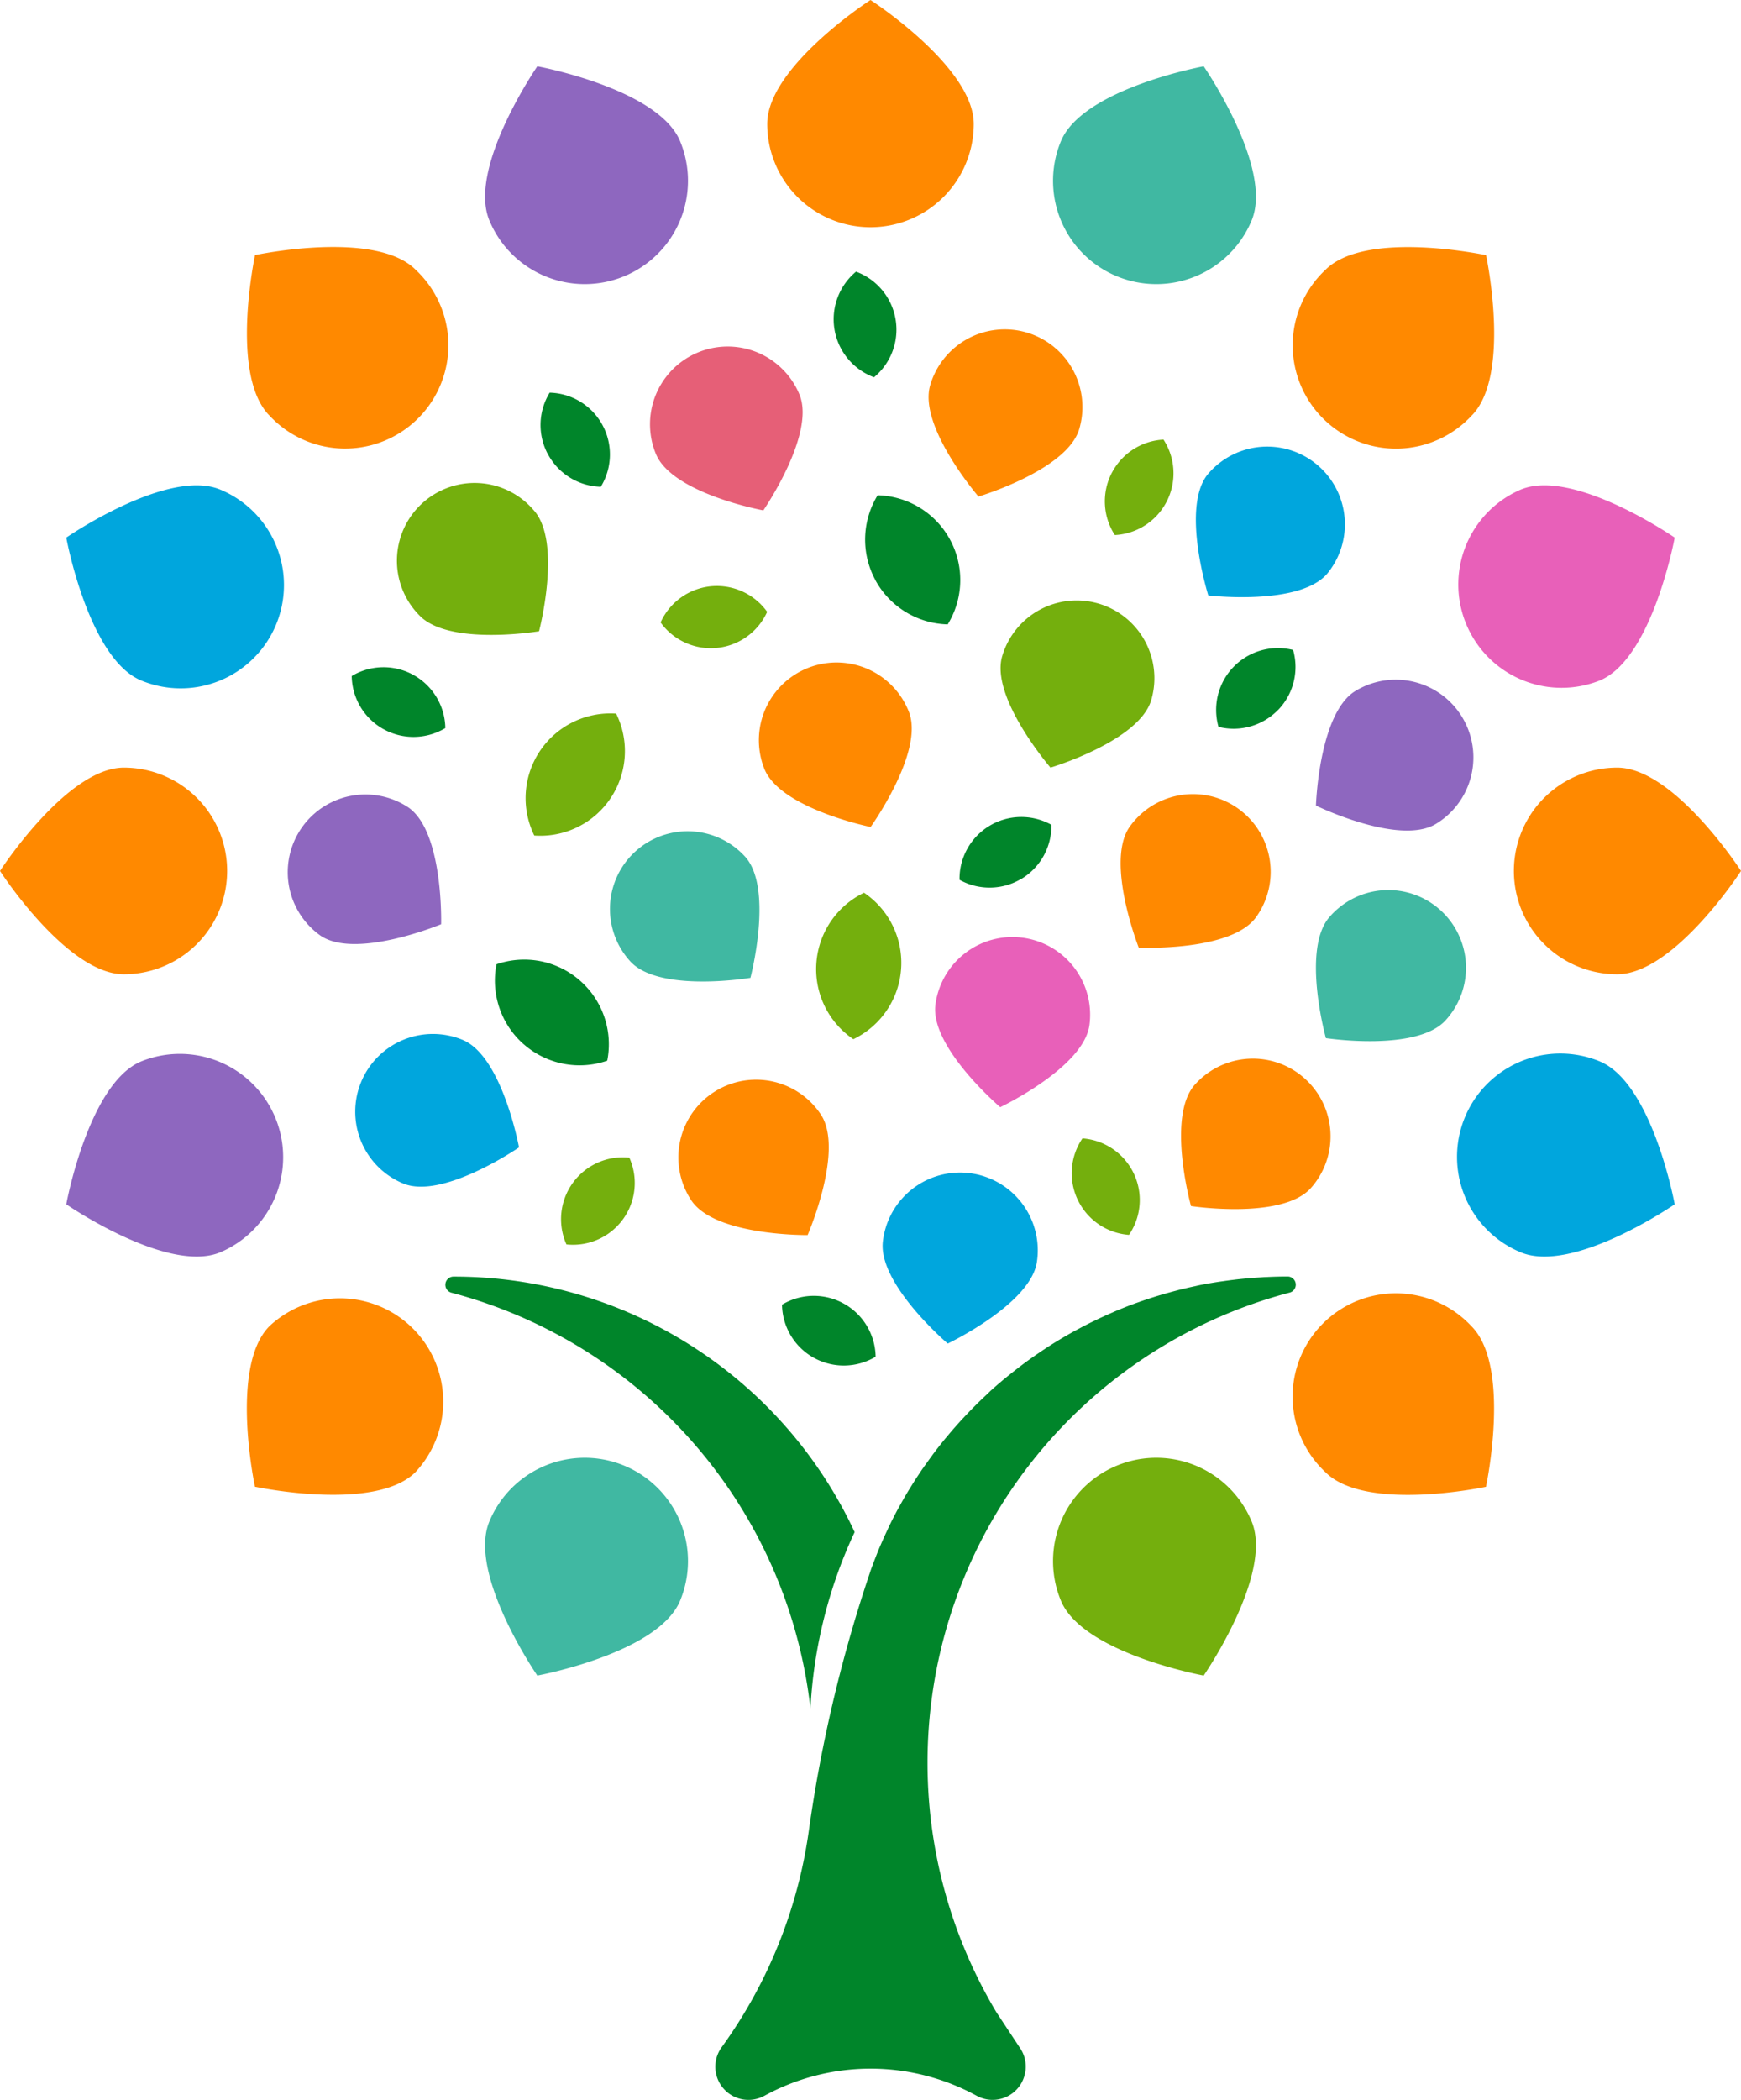 <svg xmlns="http://www.w3.org/2000/svg" xmlns:xlink="http://www.w3.org/1999/xlink" width="82.299" height="99.213" viewBox="0 0 82.299 99.213">
  <defs>
    <clipPath id="clip-path">
      <rect id="Rettangolo_109" data-name="Rettangolo 109" width="82.299" height="99.213" transform="translate(0 0)" fill="none"/>
    </clipPath>
  </defs>
  <g id="Raggruppa_264" data-name="Raggruppa 264" transform="translate(0 0)">
    <g id="Raggruppa_264-2" data-name="Raggruppa 264" clip-path="url(#clip-path)">
      <path id="Tracciato_430" data-name="Tracciato 430" d="M21.462,60.316h-.03a.387.387,0,0,0-.095.76A22.987,22.987,0,0,1,38.311,80.732,22.414,22.414,0,0,1,40.4,72.388,20.887,20.887,0,0,0,21.462,60.316" fill="#00852a"/>
      <path id="Tracciato_431" data-name="Tracciato 431" d="M38.24,86.457a22.852,22.852,0,0,1-4.127,10.272,1.566,1.566,0,0,0,2.029,2.288,10.455,10.455,0,0,1,10.02,0,1.563,1.563,0,0,0,2.3-1.1c0-.013.007-.025.009-.038a1.572,1.572,0,0,0-.13-.9,1.7,1.7,0,0,0-.149-.253L47.1,95.071a22.968,22.968,0,0,1,13.866-34,.386.386,0,0,0-.091-.759h-.036c-.327,0-.653.01-.977.026-.1,0-.2.012-.3.017q-.342.021-.682.052l-.326.032c-.234.027-.466.056-.7.089l-.263.037c-.313.049-.623.1-.932.166-.058.012-.115.027-.172.039-.252.053-.5.111-.751.173l-.3.08c-.21.056-.418.116-.625.177-.1.03-.2.061-.3.093-.233.073-.463.152-.692.233-.065.024-.13.045-.195.069-.289.106-.574.219-.857.338-.077.032-.152.067-.228.1q-.313.136-.622.281l-.287.14q-.287.141-.567.29l-.265.142c-.24.132-.478.268-.713.41-.027.016-.055.031-.083.049-.259.157-.514.322-.766.49L48.995,64q-.264.182-.522.37l-.257.192q-.257.2-.508.4c-.072.058-.144.115-.215.174-.232.193-.461.389-.684.592l-.1.1q-.284.261-.557.531l-.217.219c-.145.148-.287.3-.428.449-.073.079-.145.158-.217.238-.15.168-.3.339-.443.511-.051.062-.1.121-.155.183q-.286.348-.558.71c-.047.062-.091.127-.138.189-.134.184-.267.37-.4.557l-.179.268c-.115.172-.226.347-.335.523-.055.089-.111.178-.165.267-.129.215-.254.434-.376.654-.027.049-.055.1-.081.144q-.216.4-.415.809c-.041.085-.08.172-.12.257-.092.195-.181.393-.267.591-.044.1-.086.2-.129.3-.081.2-.159.4-.234.6-.036.094-.072.187-.106.28A67.463,67.463,0,0,0,38.24,86.457" fill="#00852a"/>
      <path id="Tracciato_432" data-name="Tracciato 432" d="M41.149,0S46.03,3.159,46.03,5.855a4.881,4.881,0,1,1-9.762,0c0-2.7,4.881-5.855,4.881-5.855" fill="#ff8900"/>
      <path id="Tracciato_433" data-name="Tracciato 433" d="M0,41.15s3.159-4.882,5.855-4.882a4.882,4.882,0,0,1,0,9.764C3.159,46.032,0,41.15,0,41.15" fill="#ff8900"/>
      <path id="Tracciato_434" data-name="Tracciato 434" d="M82.3,41.15s-3.159,4.882-5.855,4.882a4.882,4.882,0,0,1,0-9.764c2.7,0,5.855,4.882,5.855,4.882" fill="#ff8900"/>
      <path id="Tracciato_435" data-name="Tracciato 435" d="M12.052,12.053s5.686-1.218,7.592.688a4.882,4.882,0,1,1-6.9,6.9c-1.906-1.906-.688-7.592-.688-7.592" fill="#ff8900"/>
      <path id="Tracciato_436" data-name="Tracciato 436" d="M70.247,70.246s-5.686,1.219-7.592-.688a4.882,4.882,0,1,1,6.9-6.9c1.906,1.906.688,7.592.688,7.592" fill="#ff8900"/>
      <path id="Tracciato_437" data-name="Tracciato 437" d="M12.052,70.246s-1.218-5.686.688-7.592a4.882,4.882,0,0,1,6.9,6.9c-1.906,1.907-7.592.688-7.592.688" fill="#ff8900"/>
      <path id="Tracciato_438" data-name="Tracciato 438" d="M70.247,12.053s1.218,5.686-.688,7.592a4.882,4.882,0,1,1-6.9-6.9c1.906-1.906,7.592-.688,7.592-.688" fill="#ff8900"/>
      <path id="Tracciato_439" data-name="Tracciato 439" d="M25.4,3.133s5.719,1.051,6.75,3.541a4.881,4.881,0,1,1-9.019,3.736C22.1,7.92,25.4,3.133,25.4,3.133" fill="#8e67bf"/>
      <path id="Tracciato_440" data-name="Tracciato 440" d="M56.9,79.167s-5.719-1.051-6.75-3.541a4.881,4.881,0,1,1,9.019-3.736C60.2,74.381,56.9,79.167,56.9,79.167" fill="#74af0d"/>
      <path id="Tracciato_441" data-name="Tracciato 441" d="M3.132,56.9s1.051-5.718,3.542-6.751a4.882,4.882,0,0,1,3.735,9.021C7.919,60.2,3.132,56.9,3.132,56.9" fill="#8e67bf"/>
      <path id="Tracciato_442" data-name="Tracciato 442" d="M79.166,25.4s-1.05,5.719-3.541,6.751a4.882,4.882,0,0,1-3.736-9.02c2.49-1.032,7.277,2.269,7.277,2.269" fill="#e860b9"/>
      <path id="Tracciato_443" data-name="Tracciato 443" d="M3.132,25.4s4.787-3.3,7.277-2.269a4.881,4.881,0,0,1-3.735,9.02C4.183,31.121,3.132,25.4,3.132,25.4" fill="#00a6dd"/>
      <path id="Tracciato_444" data-name="Tracciato 444" d="M79.166,56.9s-4.787,3.3-7.277,2.27a4.882,4.882,0,0,1,3.736-9.021c2.491,1.033,3.541,6.751,3.541,6.751" fill="#00a6dd"/>
      <path id="Tracciato_445" data-name="Tracciato 445" d="M25.4,79.167s-3.3-4.786-2.269-7.277a4.881,4.881,0,1,1,9.019,3.736c-1.031,2.49-6.75,3.541-6.75,3.541" fill="#40b8a2"/>
      <path id="Tracciato_446" data-name="Tracciato 446" d="M56.9,3.133s3.3,4.787,2.269,7.277a4.881,4.881,0,1,1-9.019-3.736c1.031-2.49,6.75-3.541,6.75-3.541" fill="#40b8a2"/>
      <path id="Tracciato_447" data-name="Tracciato 447" d="M41.377,27.406A4.006,4.006,0,0,0,44.8,29.5a4.005,4.005,0,0,0-3.313-6.1,4.006,4.006,0,0,0-.106,4.007" fill="#00852a"/>
      <path id="Tracciato_448" data-name="Tracciato 448" d="M38.591,45.491A4,4,0,0,0,40.339,49.1a4,4,0,0,0,.505-6.921,4.005,4.005,0,0,0-2.253,3.314" fill="#74af0d"/>
      <path id="Tracciato_449" data-name="Tracciato 449" d="M25.527,35.477a4.006,4.006,0,0,0-.271,4,4,4,0,0,0,3.871-5.76,4.006,4.006,0,0,0-3.6,1.761" fill="#74af0d"/>
      <path id="Tracciato_450" data-name="Tracciato 450" d="M24.771,49.35a4,4,0,0,0,3.934.764,4,4,0,0,0-5.236-4.554,4,4,0,0,0,1.3,3.79" fill="#00852a"/>
      <path id="Tracciato_451" data-name="Tracciato 451" d="M25.906,21.469A2.923,2.923,0,0,0,28.4,23a2.921,2.921,0,0,0-2.416-4.448,2.918,2.918,0,0,0-.078,2.922" fill="#00852a"/>
      <path id="Tracciato_452" data-name="Tracciato 452" d="M52.546,22.361A2.922,2.922,0,0,0,52.7,25.28,2.921,2.921,0,0,0,55,20.77a2.922,2.922,0,0,0-2.453,1.591" fill="#74af0d"/>
      <path id="Tracciato_453" data-name="Tracciato 453" d="M33.6,27.7a2.923,2.923,0,0,0-2.373,1.708,2.923,2.923,0,0,0,5.038-.5A2.926,2.926,0,0,0,33.6,27.7" fill="#74af0d"/>
      <path id="Tracciato_454" data-name="Tracciato 454" d="M18.128,34.45a2.921,2.921,0,0,0,2.923-.05,2.921,2.921,0,0,0-4.425-2.458,2.922,2.922,0,0,0,1.5,2.508" fill="#00852a"/>
      <path id="Tracciato_455" data-name="Tracciato 455" d="M48.284,41.525A2.922,2.922,0,0,0,49.7,38.969a2.922,2.922,0,0,0-4.342,2.6,2.921,2.921,0,0,0,2.923-.047" fill="#00852a"/>
      <path id="Tracciato_456" data-name="Tracciato 456" d="M60.416,33.545a2.921,2.921,0,0,0,.711-2.836A2.922,2.922,0,0,0,57.6,34.343a2.926,2.926,0,0,0,2.814-.8" fill="#00852a"/>
      <path id="Tracciato_457" data-name="Tracciato 457" d="M38.469,64.151a2.923,2.923,0,0,0,2.923-.05,2.921,2.921,0,0,0-4.425-2.458,2.922,2.922,0,0,0,1.5,2.508" fill="#00852a"/>
      <path id="Tracciato_458" data-name="Tracciato 458" d="M27.077,55.889a2.92,2.92,0,0,0-.3,2.907,2.92,2.92,0,0,0,2.972-4.1,2.92,2.92,0,0,0-2.67,1.19" fill="#74af0d"/>
      <path id="Tracciato_459" data-name="Tracciato 459" d="M39.449,15.575a2.926,2.926,0,0,0,1.867,2.25,2.921,2.921,0,0,0-.849-4.991,2.925,2.925,0,0,0-1.018,2.741" fill="#00852a"/>
      <path id="Tracciato_460" data-name="Tracciato 460" d="M50.952,56.7a2.921,2.921,0,0,0,2.417,1.645,2.921,2.921,0,0,0-2.2-4.56,2.922,2.922,0,0,0-.218,2.915" fill="#74af0d"/>
      <path id="Tracciato_461" data-name="Tracciato 461" d="M36.084,24.114s-4.3-.79-5.078-2.664a3.672,3.672,0,0,1,6.785-2.811c.776,1.873-1.707,5.475-1.707,5.475" fill="#e65f77"/>
      <path id="Tracciato_462" data-name="Tracciato 462" d="M46.256,23.463S43.4,20.15,43.971,18.2a3.672,3.672,0,0,1,7.048,2.066c-.571,1.946-4.763,3.194-4.763,3.194" fill="#ff8900"/>
      <path id="Tracciato_463" data-name="Tracciato 463" d="M49.658,36.268s-2.855-3.313-2.285-5.259a3.672,3.672,0,1,1,7.048,2.065c-.571,1.946-4.763,3.194-4.763,3.194" fill="#74af0d"/>
      <path id="Tracciato_464" data-name="Tracciato 464" d="M53.829,44.772s-1.6-4.07-.421-5.719a3.672,3.672,0,1,1,5.971,4.277c-1.181,1.648-5.55,1.442-5.55,1.442" fill="#ff8900"/>
      <path id="Tracciato_465" data-name="Tracciato 465" d="M62.206,38.063s.135-4.371,1.871-5.42a3.672,3.672,0,1,1,3.8,6.285c-1.735,1.049-5.669-.865-5.669-.865" fill="#8e67bf"/>
      <path id="Tracciato_466" data-name="Tracciato 466" d="M57.119,28.138S55.807,23.965,57.1,22.4a3.672,3.672,0,0,1,5.655,4.685c-1.294,1.563-5.638,1.049-5.638,1.049" fill="#00a6dd"/>
      <path id="Tracciato_467" data-name="Tracciato 467" d="M25.48,29.825s-4.314.72-5.682-.778A3.673,3.673,0,1,1,25.224,24.1c1.367,1.5.256,5.729.256,5.729" fill="#74af0d"/>
      <path id="Tracciato_468" data-name="Tracciato 468" d="M35.474,46.2s-4.314.72-5.681-.778a3.672,3.672,0,0,1,5.425-4.951c1.367,1.5.256,5.729.256,5.729" fill="#40b8a2"/>
      <path id="Tracciato_469" data-name="Tracciato 469" d="M41.155,39.073s-4.287-.871-5.028-2.759a3.672,3.672,0,1,1,6.837-2.683c.741,1.888-1.809,5.442-1.809,5.442" fill="#ff8900"/>
      <path id="Tracciato_470" data-name="Tracciato 470" d="M47.282,52.312s-3.329-2.838-3.063-4.849a3.672,3.672,0,0,1,7.281.964c-.266,2.011-4.218,3.885-4.218,3.885" fill="#e860b9"/>
      <path id="Tracciato_471" data-name="Tracciato 471" d="M38.18,58.354s-4.374.052-5.5-1.638A3.672,3.672,0,1,1,38.8,52.654c1.122,1.689-.623,5.7-.623,5.7" fill="#ff8900"/>
      <path id="Tracciato_472" data-name="Tracciato 472" d="M44.8,63.48s-3.329-2.837-3.063-4.848a3.673,3.673,0,1,1,7.282.964C48.754,61.6,44.8,63.48,44.8,63.48" fill="#00a6dd"/>
      <path id="Tracciato_473" data-name="Tracciato 473" d="M56.3,56.984s-1.168-4.215.178-5.732a3.672,3.672,0,0,1,5.492,4.876c-1.346,1.516-5.67.856-5.67.856" fill="#ff8900"/>
      <path id="Tracciato_474" data-name="Tracciato 474" d="M62.676,49.049s-1.168-4.215.178-5.731a3.672,3.672,0,1,1,5.492,4.875c-1.346,1.517-5.67.856-5.67.856" fill="#40b8a2"/>
      <path id="Tracciato_475" data-name="Tracciato 475" d="M20.854,43.667s-4.038,1.683-5.71.535A3.673,3.673,0,0,1,19.3,38.146c1.672,1.149,1.553,5.521,1.553,5.521" fill="#8e67bf"/>
      <path id="Tracciato_476" data-name="Tracciato 476" d="M24.534,54.211s-3.6,2.482-5.475,1.706a3.672,3.672,0,0,1,2.812-6.785c1.873.776,2.663,5.079,2.663,5.079" fill="#00a6dd"/>
    </g>
  </g>
</svg>
